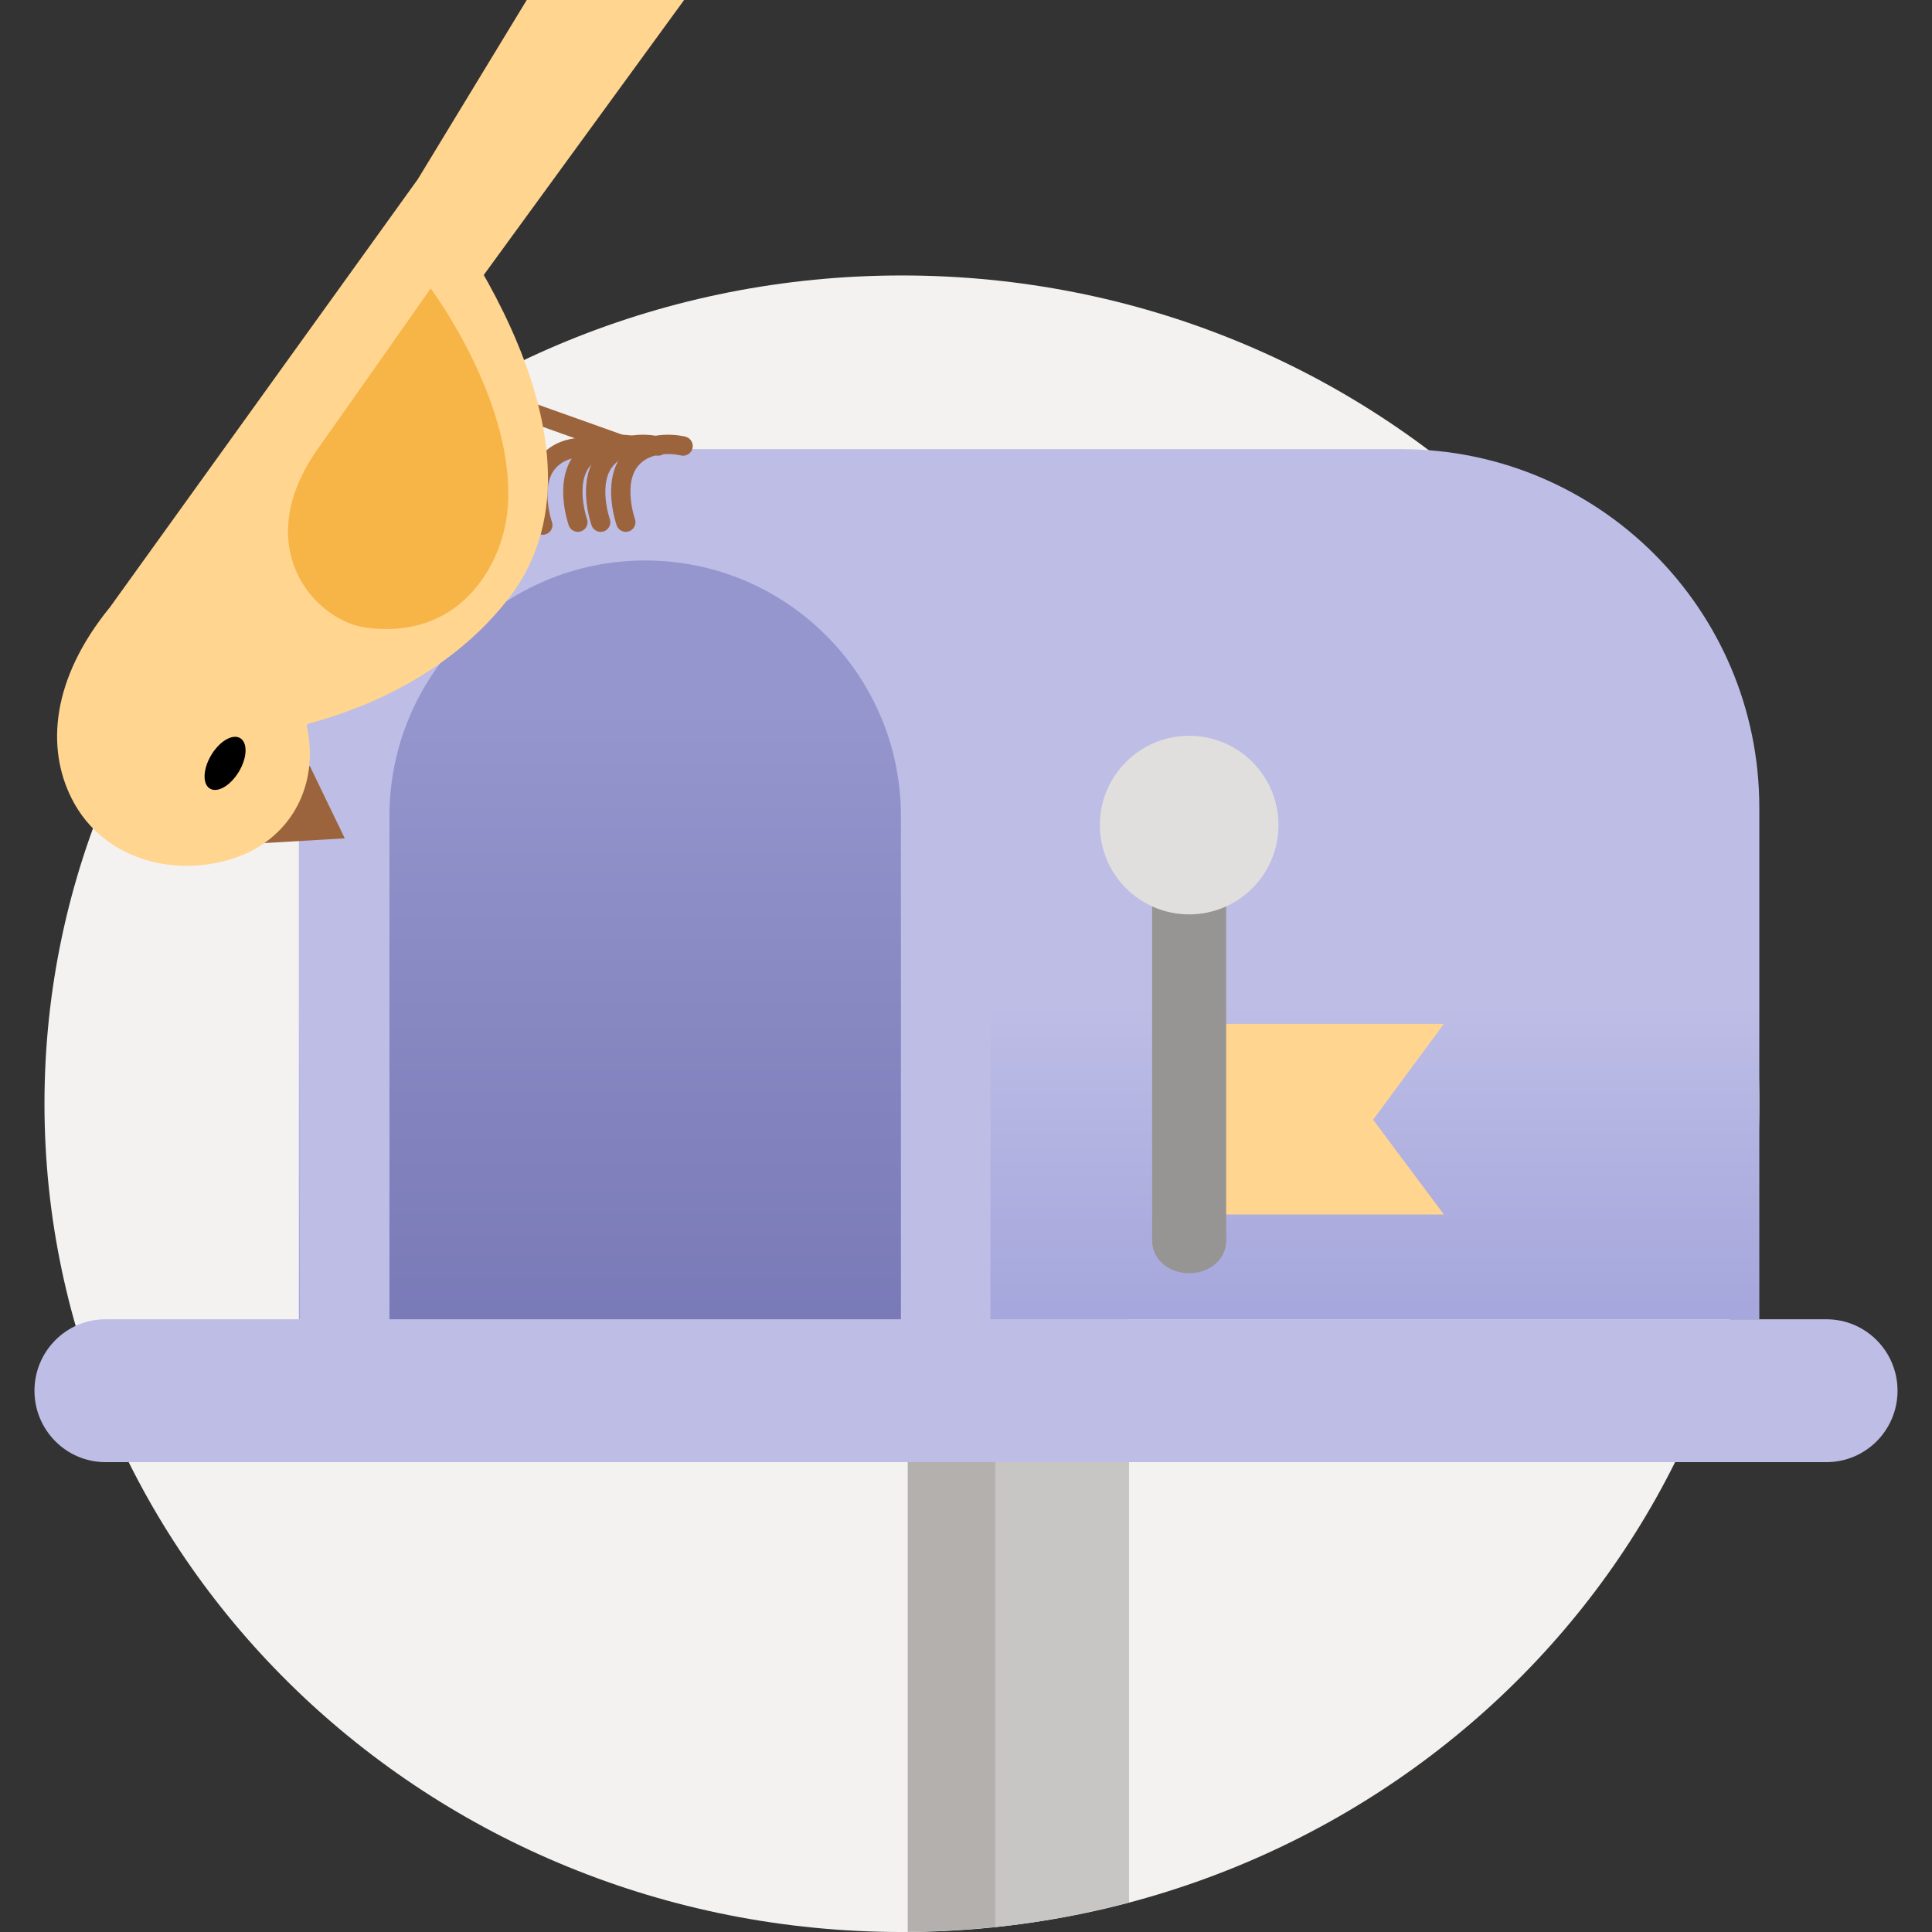 <svg width="200" height="200" viewBox="0 0 200 200" fill="none" xmlns="http://www.w3.org/2000/svg">
    <rect x="0" y="0" width="200" height="200" fill="#333333" stroke="none"/>
    <path
        d="M93.364 200.001C142.384 200.001 182.123 161.613 182.123 114.258C182.123 66.904 142.384 28.516 93.364 28.516C44.343 28.516 4.604 66.904 4.604 114.258C4.604 161.613 44.343 200.001 93.364 200.001Z"
        fill="#F3F2F1" />
    <path
        d="M93.967 199.985C98.715 199.955 103.372 199.558 107.915 198.834V87.574H93.967V199.985Z"
        fill="#B3B0AD" />
    <path d="M103.022 199.486C107.765 198.99 112.39 198.124 116.878 196.935V87.574H103.022V199.486Z" fill="#C8C6C4" />
    <path
        d="M30.939 136.573V83.596C30.939 63.105 47.55 46.494 68.041 46.494H145.021C165.512 46.494 182.123 63.105 182.123 83.596V136.573H30.939Z"
        fill="url(#paint0_linear_3756_123962)" />
    <path
        d="M66.79 46.494C47.061 46.494 31.052 62.503 31.052 82.233V143.901H102.529V82.233C102.529 62.503 86.52 46.494 66.79 46.494Z"
        fill="#BDBDE6" />
    <path
        opacity="0.8"
        d="M66.79 58.022C81.413 58.022 93.264 69.873 93.264 84.496V140.871H40.316V84.496C40.316 69.873 52.167 58.022 66.79 58.022Z"
        fill="url(#paint1_linear_3756_123962)" />
    <path d="M142.142 115.911L149.471 105.99H125.231V125.72H149.471L142.142 115.911Z" fill="#FFD590" />
    <path
        d="M123.102 85.412C125.244 85.412 126.935 86.89 126.935 88.761V128.457C126.935 130.329 125.244 131.806 123.102 131.806C120.96 131.806 119.269 130.329 119.269 128.457V88.761C119.269 86.89 120.96 85.412 123.102 85.412Z"
        fill="#979593" />
    <path
        d="M123.102 94.657C128.207 94.657 132.346 90.518 132.346 85.413C132.346 80.307 128.207 76.168 123.102 76.168C117.996 76.168 113.857 80.307 113.857 85.413C113.857 90.518 117.996 94.657 123.102 94.657Z"
        fill="#E1DFDD" />
    <path
        d="M70.711 46.173C70.711 46.173 67.21 45.27 65.272 47.614C63.333 49.959 64.782 54.056 64.782 54.056"
        stroke="#9B643D"
        stroke-width="2"
        stroke-miterlimit="10"
        stroke-linecap="round" />
    <path
        d="M68.112 46.173C68.112 46.173 64.611 45.27 62.673 47.614C60.734 49.959 62.182 54.056 62.182 54.056"
        stroke="#9B643D"
        stroke-width="2"
        stroke-miterlimit="10"
        stroke-linecap="round" />
    <path
        d="M65.75 46.173C65.75 46.173 62.25 45.27 60.311 47.614C58.373 49.959 59.821 54.056 59.821 54.056"
        stroke="#9B643D"
        stroke-width="2"
        stroke-miterlimit="10"
        stroke-linecap="round" />
    <path
        d="M62.118 46.472C62.118 46.472 58.618 45.569 56.679 47.913C54.741 50.257 56.189 54.355 56.189 54.355"
        stroke="#9B643D"
        stroke-width="2"
        stroke-miterlimit="10"
        stroke-linecap="round" />
    <path
        d="M64.262 46.004L52.617 41.85"
        stroke="#9B643D"
        stroke-width="2"
        stroke-miterlimit="10"
        stroke-linecap="round" />
    <path d="M32.058 79.266L35.69 86.785L27.359 87.276L32.058 79.266Z" fill="#9B643D" />
    <path d="M49.003 29.942L70.819 0H54.527L43.266 18.529L49.003 29.942Z" fill="#FFD590" />
    <path
        d="M43.305 18.477L11.388 62.85C5.306 70.303 4.781 77.426 7.413 82.653C10.811 89.4 19.007 91.116 25.367 88.406C30.67 86.032 33.036 80.627 31.719 74.99C32.968 74.554 44.888 71.944 52.633 61.975C65.698 45.163 43.305 18.477 43.305 18.477Z"
        fill="#FFD590" />
    <path
        d="M24.73 79.882C25.595 78.439 25.655 76.885 24.864 76.411C24.074 75.937 22.732 76.723 21.867 78.166C21.002 79.609 20.942 81.163 21.732 81.637C22.523 82.111 23.864 81.325 24.73 79.882Z"
        fill="black" />
    <path
        d="M52.504 53.105C51.904 58.516 47.611 66.383 37.692 64.941C32.526 64.121 25.661 56.508 33.055 46.238C35.587 42.68 44.583 29.859 44.583 29.859C44.583 29.859 53.727 42.066 52.504 53.105Z"
        fill="#F7B548" />
    <path
        d="M189.074 151.361H10.926C6.863 151.361 3.568 148.05 3.568 143.967C3.568 139.883 6.863 136.572 10.926 136.572H189.074C193.138 136.572 196.432 139.883 196.432 143.967C196.432 148.05 193.138 151.361 189.074 151.361Z"
        fill="#BDBDE6" />
    <defs>
        <linearGradient
            id="paint0_linear_3756_123962"
            x1="106.531"
            y1="135.186"
            x2="106.531"
            y2="103.919"
            gradientUnits="userSpaceOnUse">
            <stop stop-color="#A6A7DC" />
            <stop offset="1" stop-color="#BDBDE6" />
        </linearGradient>
        <linearGradient
            id="paint1_linear_3756_123962"
            x1="66.79"
            y1="145.707"
            x2="66.79"
            y2="73.363"
            gradientUnits="userSpaceOnUse">
            <stop stop-color="#6264A7" />
            <stop offset="1" stop-color="#8B8CC7" />
        </linearGradient>
    </defs>
</svg>
